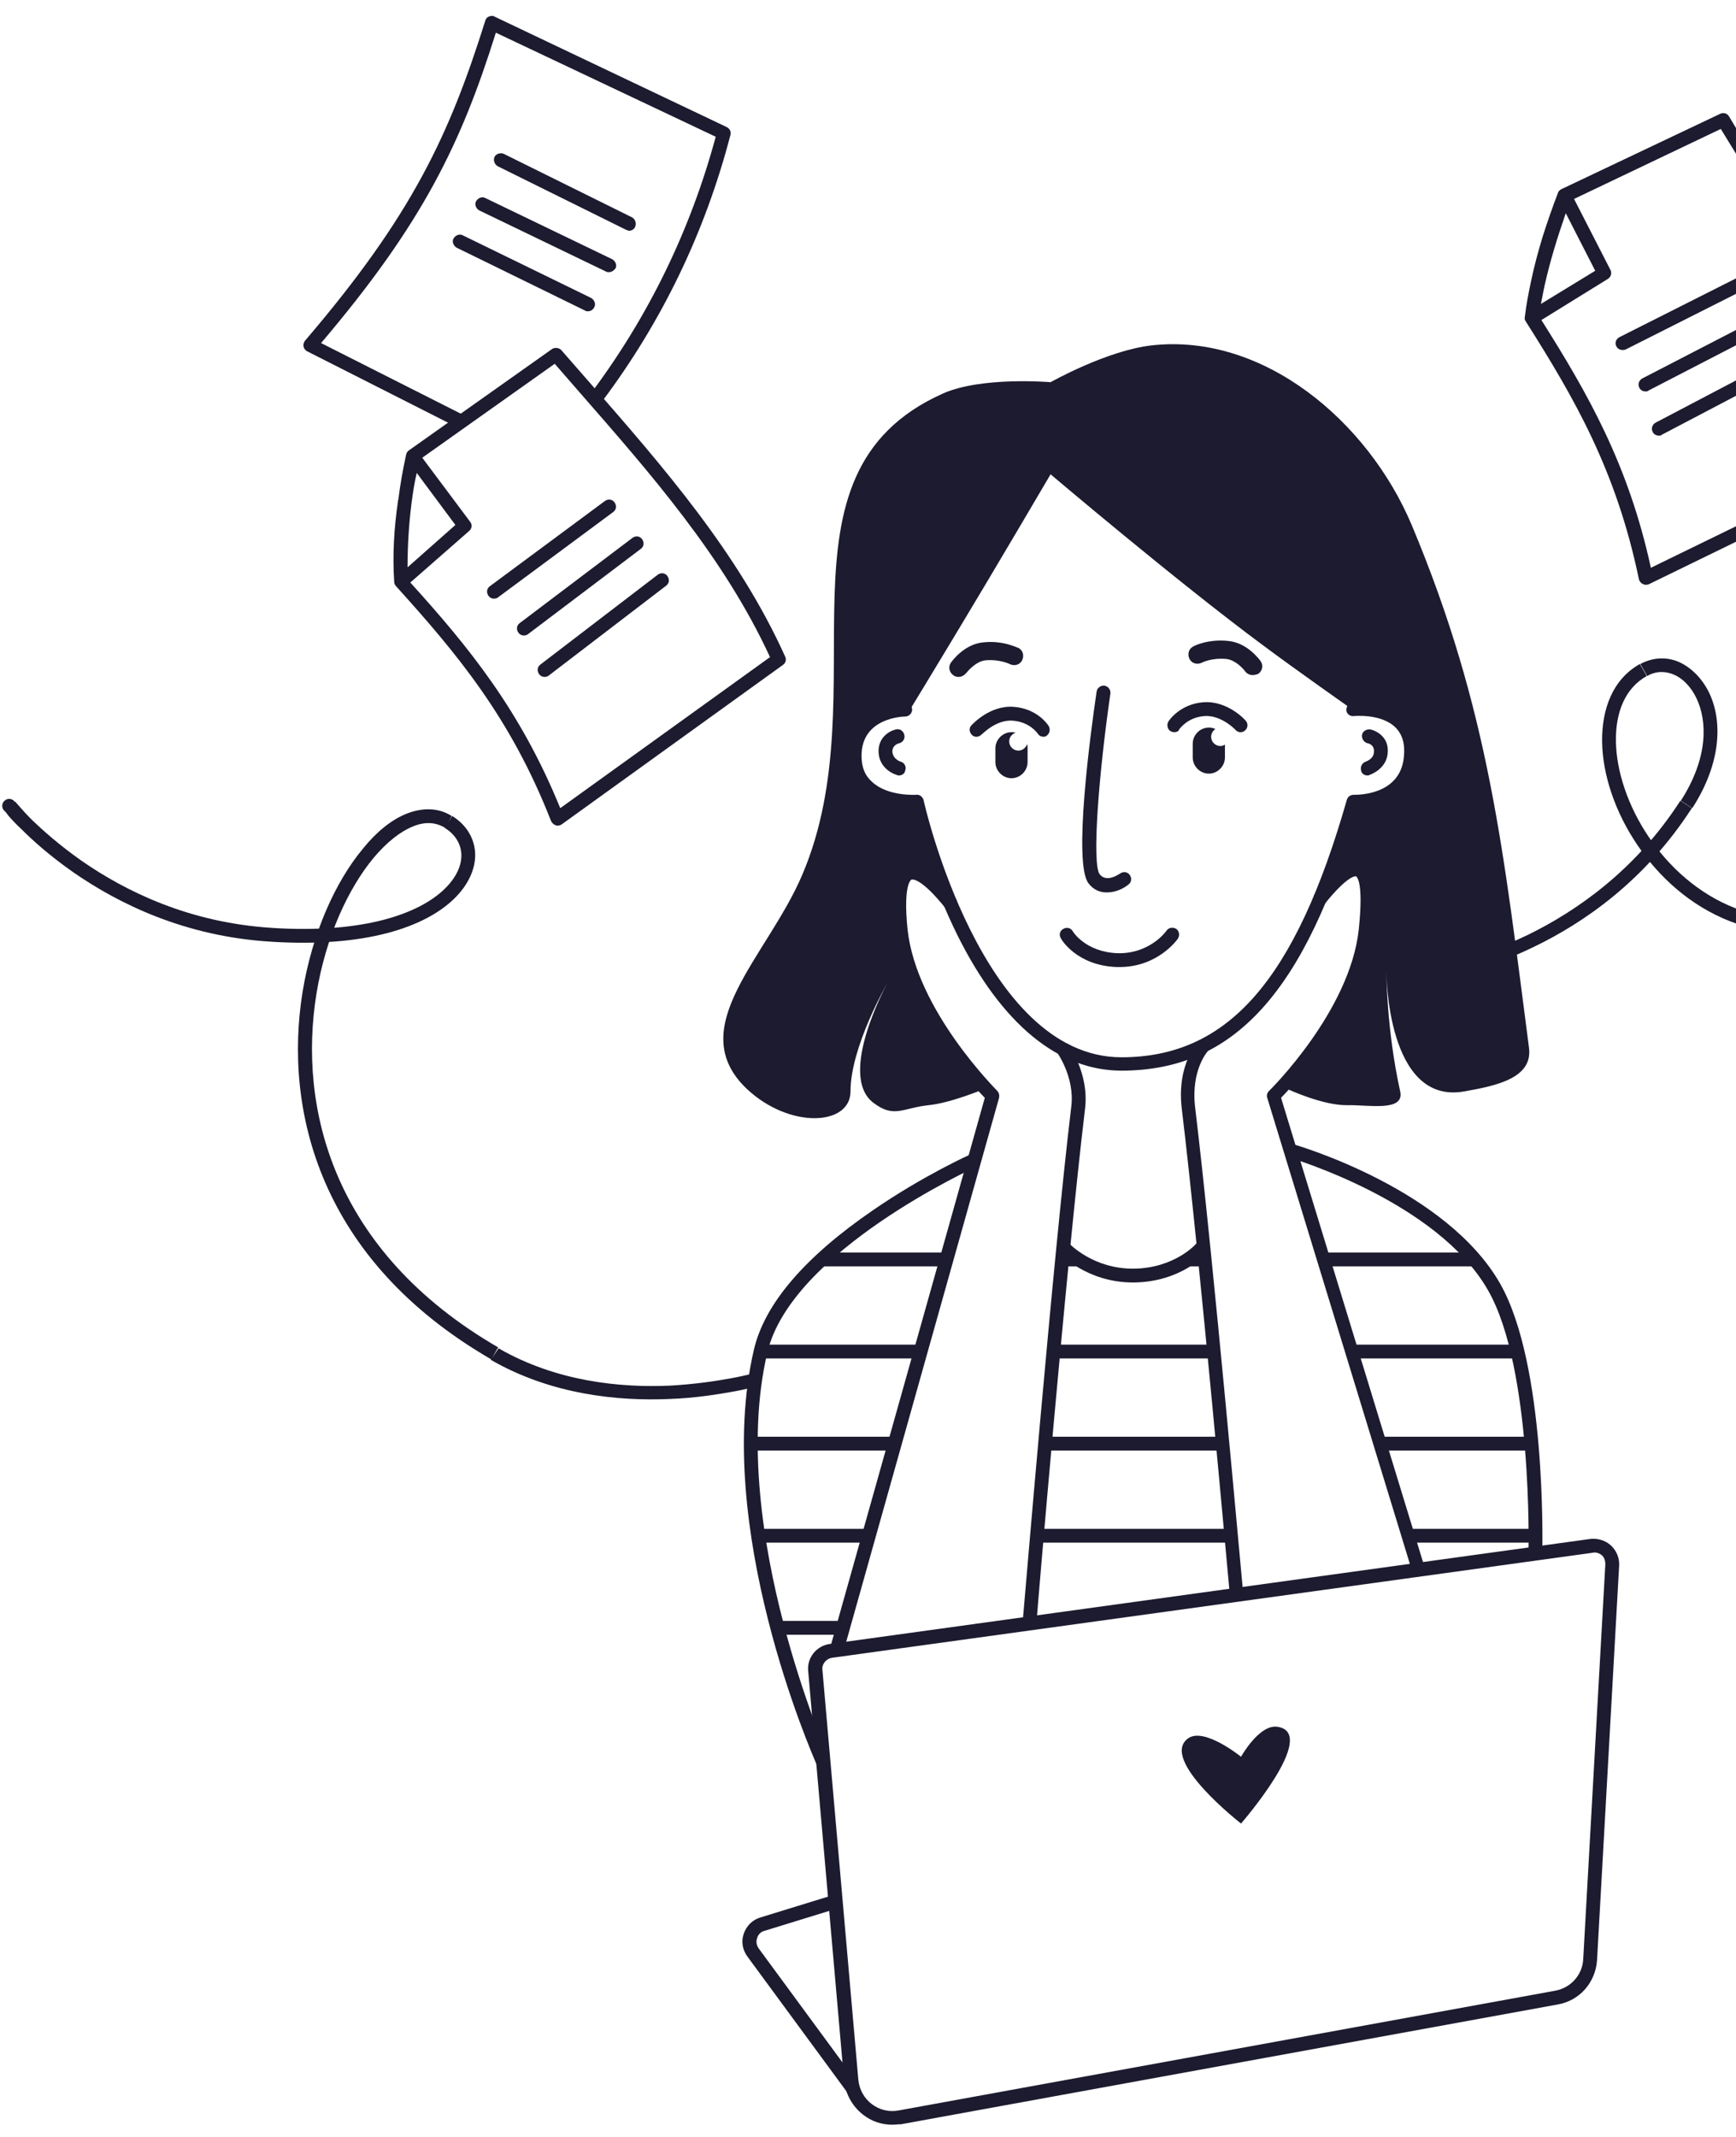 <svg width="139" height="171" viewBox="0 0 139 171" fill="none" xmlns="http://www.w3.org/2000/svg">
<path d="M44.638 66.078C44.602 66.078 44.528 66.078 44.491 66.041C44.344 66.005 44.197 65.857 44.123 65.71C40.882 57.418 36.573 52.295 31.711 46.914C31.637 46.841 31.564 46.693 31.564 46.583C31.416 44.372 31.564 42.197 31.858 40.17C31.858 40.097 31.858 40.06 31.895 39.986C32.042 38.77 32.263 37.554 32.521 36.374C32.558 36.227 32.632 36.116 32.742 36.043L44.197 27.935C44.417 27.788 44.749 27.824 44.933 28.009C45.706 28.893 46.48 29.778 47.253 30.662C53.073 37.333 59.113 44.224 62.87 52.553C62.98 52.811 62.906 53.069 62.685 53.216L44.933 66.005C44.859 66.041 44.749 66.078 44.638 66.078ZM32.853 46.62C37.53 51.779 41.655 56.828 44.859 64.678L61.654 52.59C57.971 44.593 52.078 37.885 46.406 31.399C45.743 30.625 45.08 29.888 44.417 29.114L33.81 36.632L37.641 41.755C37.825 41.976 37.788 42.308 37.567 42.492L32.853 46.62ZM32.963 40.17C32.742 41.902 32.632 43.635 32.632 45.404L36.462 42.013L33.368 37.849C33.184 38.623 33.074 39.359 32.963 40.17Z" fill="#1C1B2F"/>
<path d="M76.57 50.673C79.553 45.735 84.12 37.959 84.12 37.959C84.12 37.959 94.249 46.546 101.062 51.595C103.825 53.659 108.244 56.754 108.244 56.754L111.927 57.676L113.032 59.518L112.848 61.914L111.743 63.388L108.428 64.309L107.692 66.705L106.955 69.1L106.771 70.206L108.244 69.653L109.349 70.022V72.049V74.075V75.549L108.613 77.761L107.324 80.893L106.034 82.736L105.482 83.842L103.825 86.053L103.088 87.158C103.088 87.158 105.924 88.485 107.876 88.448C109.57 88.411 112.48 89.001 112.111 87.343C111.007 82.367 111.007 77.761 111.007 77.761C111.007 77.761 111.007 88.485 117.268 87.343C119.735 86.9 122.755 86.311 122.424 83.842C120.398 68.363 119.293 56.939 113.032 42.013C109.533 33.721 101.173 26.645 92.223 27.64C88.614 28.046 84.12 30.588 84.12 30.588C84.12 30.588 78.559 30.109 75.465 31.51C61.101 37.959 70.53 55.28 64.232 70.022C61.433 76.581 54.619 82.257 59.812 87.158C63.238 90.365 68.099 90.107 68.099 87.343C68.099 83.768 71.046 78.682 71.046 78.682C71.046 78.682 66.994 86.053 69.941 88.264C71.598 89.517 72.261 88.669 74.36 88.448C76.165 88.264 78.78 87.158 78.78 87.158L77.675 85.5L74.729 81.262L72.887 77.761L72.335 75.734L71.966 72.97L72.335 70.022H73.44L74.729 70.759H75.465L73.808 65.231L73.44 64.125H72.335L71.046 63.756L70.309 63.388L69.02 62.835L68.652 61.914L68.283 60.624L69.02 58.413L70.309 57.491L71.414 56.754H72.887C72.887 56.754 75.134 53.069 76.57 50.673Z" fill="#1C1B2F"/>
<path d="M67.841 167.462L59.849 156.59C59.444 156.037 59.333 155.374 59.554 154.748C59.775 154.121 60.254 153.642 60.88 153.458L66.626 151.689L66.957 152.757L61.212 154.526C60.917 154.6 60.696 154.821 60.622 155.116C60.512 155.411 60.586 155.706 60.77 155.964L68.762 166.835L67.841 167.462Z" fill="#1C1B2F"/>
<path d="M71.451 170.042C70.604 170.042 69.793 169.784 69.094 169.231C68.246 168.568 67.694 167.573 67.584 166.504L64.711 133.741C64.6 132.673 65.374 131.714 66.442 131.567L127.322 123.164C127.912 123.091 128.538 123.275 128.98 123.68C129.422 124.086 129.679 124.675 129.643 125.302L127.875 156.848C127.764 158.654 126.475 160.128 124.707 160.423L72.15 170.005C71.893 170.005 71.672 170.042 71.451 170.042ZM127.506 124.27L66.626 132.673C66.147 132.746 65.779 133.188 65.852 133.668L68.725 166.43C68.799 167.204 69.167 167.904 69.793 168.384C70.419 168.863 71.193 169.047 71.966 168.899L124.523 159.318C125.775 159.096 126.733 158.028 126.77 156.738L128.538 125.191C128.538 124.933 128.464 124.638 128.243 124.454C128.059 124.307 127.764 124.196 127.506 124.27Z" fill="#1C1B2F"/>
<path d="M65.374 141.186C65.042 140.412 57.05 122.243 60.365 108.017C61.212 104.369 64.416 100.61 69.904 96.851C73.918 94.087 77.749 92.355 77.786 92.355L78.228 93.35C78.08 93.424 63.311 100.131 61.433 108.275C59.739 115.499 61.175 123.901 62.685 129.724C64.306 136.026 66.368 140.706 66.368 140.743L65.374 141.186ZM123.492 124.196L122.387 124.159C122.387 124.012 122.719 109.492 119.146 103.263C115.095 96.151 103.383 92.686 103.272 92.65L103.567 91.581C104.083 91.728 115.795 95.192 120.104 102.711C123.824 109.234 123.492 123.606 123.492 124.196Z" fill="#1C1B2F"/>
<path d="M90.714 102.637C87.031 102.637 84.895 100.352 84.784 100.241L85.594 99.504C85.631 99.541 87.546 101.568 90.787 101.531C94.065 101.494 95.796 99.541 95.796 99.504L96.644 100.241C96.57 100.352 94.581 102.6 90.787 102.637C90.787 102.637 90.751 102.637 90.714 102.637Z" fill="#1C1B2F"/>
<path d="M67.51 132.267L66.441 131.972L78.853 87.859C77.638 86.606 72.224 80.783 71.561 74.481C71.229 71.422 71.561 69.8 72.555 69.358C73.55 68.953 74.802 69.764 76.607 72.049L75.76 72.749C73.697 70.169 73.034 70.39 72.997 70.39C72.96 70.39 72.297 70.722 72.666 74.37C73.365 80.893 79.811 87.232 79.848 87.306C79.995 87.453 80.032 87.674 79.995 87.859L67.51 132.267ZM83.015 129.577L81.91 129.503C81.947 129.208 84.304 100.794 85.777 88.559C86.072 86.163 84.599 84.173 84.599 84.173L85.483 83.51C85.556 83.621 87.214 85.869 86.882 88.706C85.409 100.905 83.015 129.319 83.015 129.577Z" fill="#1C1B2F"/>
<path d="M98.447 127.366C98.41 127.108 96.09 100.868 94.617 88.669C94.212 85.132 95.943 83.326 96.017 83.252L96.79 84.026C96.716 84.1 95.354 85.574 95.685 88.559C97.158 100.757 99.479 126.997 99.516 127.255L98.447 127.366ZM113.032 125.633L101.467 87.859C101.394 87.674 101.467 87.453 101.615 87.306C101.688 87.232 108.097 80.93 108.797 74.37C109.202 70.464 108.613 70.169 108.576 70.132C108.576 70.132 107.986 69.948 106.034 72.38L105.187 71.68C106.918 69.543 108.097 68.732 108.981 69.1C109.975 69.506 110.233 71.127 109.865 74.481C109.202 80.746 103.825 86.569 102.572 87.859L114.027 125.302L113.032 125.633Z" fill="#1C1B2F"/>
<path d="M76.754 54.175C76.607 54.175 76.459 54.138 76.312 54.027C75.981 53.769 75.907 53.327 76.165 52.995C76.275 52.848 77.233 51.558 78.706 51.411C80.327 51.226 81.468 51.853 81.542 51.853C81.91 52.037 82.021 52.479 81.837 52.848C81.653 53.216 81.211 53.327 80.842 53.143C80.842 53.143 80.032 52.737 78.89 52.848C78.191 52.922 77.564 53.622 77.38 53.843C77.196 54.064 76.975 54.175 76.754 54.175Z" fill="#1C1B2F"/>
<path d="M100.288 54.027C100.068 54.027 99.847 53.917 99.699 53.732C99.515 53.474 98.889 52.811 98.189 52.737C97.011 52.627 96.237 53.032 96.237 53.032C95.869 53.216 95.427 53.106 95.243 52.737C95.059 52.369 95.169 51.926 95.537 51.742C95.574 51.705 96.716 51.116 98.373 51.3C99.847 51.447 100.804 52.737 100.915 52.885C101.172 53.216 101.099 53.659 100.767 53.917C100.62 53.99 100.436 54.027 100.288 54.027Z" fill="#1C1B2F"/>
<path d="M94.028 58.597C93.917 58.597 93.806 58.56 93.733 58.523C93.475 58.376 93.401 58.007 93.549 57.749C93.585 57.676 94.469 56.349 96.348 56.202C98.263 56.054 99.699 57.602 99.736 57.676C99.957 57.897 99.92 58.265 99.699 58.45C99.478 58.671 99.11 58.634 98.926 58.413C98.926 58.413 97.784 57.197 96.421 57.307C95.059 57.418 94.469 58.339 94.433 58.339C94.396 58.523 94.212 58.597 94.028 58.597Z" fill="#1C1B2F"/>
<path d="M83.569 58.965C83.384 58.965 83.2 58.892 83.09 58.708C83.053 58.671 82.464 57.786 81.101 57.676C79.738 57.565 78.633 58.781 78.596 58.781C78.375 59.002 78.044 59.039 77.823 58.818C77.602 58.597 77.565 58.265 77.786 58.044C77.86 57.97 79.259 56.422 81.175 56.57C83.09 56.717 83.937 58.044 83.974 58.118C84.121 58.376 84.047 58.708 83.79 58.892C83.753 58.929 83.642 58.965 83.569 58.965Z" fill="#1C1B2F"/>
<path d="M89.644 77.392C89.571 77.392 89.497 77.392 89.423 77.392C86.219 77.282 84.967 75.181 84.93 75.07C84.783 74.812 84.856 74.481 85.151 74.333C85.409 74.186 85.74 74.26 85.888 74.518C85.924 74.591 86.919 76.176 89.46 76.287C92.038 76.36 93.364 74.554 93.401 74.481C93.585 74.223 93.917 74.186 94.174 74.333C94.432 74.518 94.469 74.849 94.322 75.107C94.248 75.218 92.701 77.392 89.644 77.392Z" fill="#1C1B2F"/>
<path d="M88.615 71.422C88.099 71.422 87.583 71.238 87.178 70.722C85.889 69.211 87.325 58.597 87.804 55.354C87.841 55.059 88.136 54.838 88.43 54.875C88.725 54.912 88.946 55.207 88.909 55.501C87.988 61.84 87.399 69.174 88.062 69.985C88.651 70.685 89.646 69.911 89.683 69.911C89.94 69.727 90.272 69.764 90.456 70.022C90.64 70.28 90.603 70.611 90.346 70.796C89.94 71.127 89.314 71.422 88.615 71.422Z" fill="#1C1B2F"/>
<path d="M89.792 85.684C84.746 85.684 80.216 81.962 76.68 74.886C74.507 70.501 73.292 66.078 72.96 64.715C72.113 64.715 70.272 64.53 69.056 63.388C68.283 62.651 67.878 61.656 67.878 60.476C67.878 57.123 70.898 56.238 72.482 56.238C72.776 56.238 73.034 56.496 73.034 56.791C73.034 57.086 72.776 57.344 72.482 57.344C72.334 57.344 68.983 57.418 68.983 60.476C68.983 61.398 69.241 62.061 69.83 62.577C71.082 63.756 73.366 63.609 73.366 63.609C73.624 63.572 73.881 63.756 73.955 64.051C73.992 64.272 78.596 84.615 89.792 84.615C98.3 84.615 103.714 78.461 107.839 64.014C107.913 63.756 108.133 63.609 108.391 63.609C108.539 63.609 112.111 63.719 112.406 60.587C112.516 59.555 112.295 58.781 111.743 58.228C110.601 57.086 108.428 57.307 108.391 57.307C108.097 57.344 107.802 57.123 107.802 56.828C107.802 56.533 107.986 56.238 108.281 56.238C108.391 56.238 111.006 55.98 112.516 57.454C113.29 58.228 113.621 59.334 113.511 60.698C113.216 63.756 110.491 64.641 108.76 64.678C104.524 79.382 98.815 85.684 89.792 85.684Z" fill="#1C1B2F"/>
<path d="M109.496 62.061C109.238 62.061 109.018 61.914 108.981 61.656C108.907 61.361 109.054 61.066 109.349 60.956C109.423 60.919 110.012 60.734 110.012 60.145C110.049 59.592 109.533 59.481 109.496 59.481C109.202 59.408 109.018 59.113 109.054 58.818C109.091 58.523 109.423 58.339 109.717 58.376C110.233 58.486 111.191 59.002 111.117 60.182C111.08 61.287 110.159 61.84 109.644 62.024C109.607 62.061 109.533 62.061 109.496 62.061Z" fill="#1C1B2F"/>
<path d="M71.966 62.061C71.93 62.061 71.856 62.061 71.819 62.024C71.303 61.877 70.383 61.324 70.346 60.182C70.309 59.002 71.23 58.486 71.745 58.376C72.04 58.302 72.335 58.486 72.408 58.818C72.482 59.113 72.298 59.408 72.003 59.481C71.856 59.518 71.451 59.666 71.451 60.145C71.487 60.771 72.114 60.956 72.114 60.956C72.408 61.029 72.593 61.361 72.482 61.656C72.445 61.914 72.224 62.061 71.966 62.061Z" fill="#1C1B2F"/>
<path d="M96.79 58.228C96.09 58.228 95.501 58.818 95.501 59.518V60.624C95.501 61.324 96.09 61.914 96.79 61.914C97.49 61.914 98.079 61.324 98.079 60.624V59.592C97.969 59.666 97.858 59.703 97.711 59.703C97.306 59.703 96.974 59.371 96.974 58.966C96.974 58.708 97.121 58.486 97.306 58.339C97.158 58.265 96.974 58.228 96.79 58.228Z" fill="#1C1B2F"/>
<path d="M80.989 58.597C80.29 58.597 79.7 59.187 79.7 59.887V60.992C79.7 61.693 80.29 62.282 80.989 62.282C81.689 62.282 82.278 61.693 82.278 60.992V59.887C82.278 59.776 82.278 59.666 82.242 59.555C82.131 59.85 81.873 60.071 81.542 60.071C81.137 60.071 80.805 59.739 80.805 59.334C80.805 59.002 81.026 58.744 81.321 58.634C81.173 58.597 81.1 58.597 80.989 58.597Z" fill="#1C1B2F"/>
<path d="M67.547 130.83H62.391V129.724H67.547V130.83ZM122.94 123.459H112.627V122.354H122.94V123.459ZM98.632 123.459H83.347V122.354H98.632V123.459ZM69.572 123.459H60.733V122.354H69.572V123.459ZM122.571 116.088H110.601V114.983H122.571V116.088ZM97.895 116.088H83.899V114.983H97.895V116.088ZM71.598 116.088H60.181V114.983H71.598V116.088ZM121.466 108.718H108.207V107.612H121.466V108.718ZM97.158 108.718H84.452V107.612H97.158V108.718ZM73.808 108.718H60.733V107.612H73.808V108.718ZM118.152 101.347H105.998V100.241H118.152V101.347ZM96.606 101.347H95.133V100.241H96.606V101.347ZM86.514 101.347H85.225V100.241H86.514V101.347ZM75.834 101.347H65.705V100.241H75.834V101.347Z" fill="#1C1B2F"/>
<path d="M95.132 139.122C96.421 138.2 99.368 140.596 99.368 140.596C99.368 140.596 100.841 137.942 102.314 138.2C105.629 138.753 99.368 145.939 99.368 145.939C99.368 145.939 92.775 140.817 95.132 139.122Z" fill="#1C1B2F"/>
<path d="M1.178 64.162C0.994 63.904 0.625 63.867 0.404 64.051C0.146 64.236 0.11 64.604 0.294 64.825L1.178 64.162ZM21.729 74.812L21.766 74.26L21.729 74.812ZM35.872 65.783L35.577 66.262L35.872 65.783ZM39.555 108.349L39.85 107.87L39.555 108.349ZM0.736 64.493C0.294 64.825 0.294 64.825 0.294 64.825C0.294 64.825 0.294 64.825 0.331 64.862C0.331 64.899 0.367 64.899 0.404 64.936C0.478 65.009 0.552 65.12 0.662 65.267C0.883 65.525 1.251 65.931 1.73 66.373C2.651 67.294 4.014 68.51 5.855 69.8C9.465 72.306 14.805 74.96 21.729 75.365L21.803 74.26C15.136 73.854 10.017 71.311 6.518 68.879C4.787 67.663 3.461 66.484 2.54 65.599C2.098 65.157 1.767 64.788 1.546 64.53C1.436 64.42 1.362 64.309 1.288 64.236C1.251 64.199 1.251 64.162 1.215 64.162C1.178 64.162 1.178 64.162 0.736 64.493ZM21.692 75.365C29.316 75.844 34.03 74.186 36.351 71.938C37.492 70.832 38.082 69.542 38.045 68.326C38.008 67.11 37.345 66.004 36.203 65.304L35.614 66.262C36.461 66.778 36.903 67.552 36.94 68.363C36.977 69.211 36.572 70.206 35.577 71.164C33.588 73.08 29.242 74.739 21.766 74.26L21.692 75.365ZM39.297 108.828C44.159 111.629 49.536 112.145 53.624 111.961C55.687 111.887 57.455 111.592 58.707 111.371C59.333 111.26 59.812 111.15 60.18 111.039C60.364 111.002 60.475 110.966 60.585 110.929C60.622 110.929 60.659 110.892 60.696 110.892H60.732C60.732 110.892 60.732 110.892 60.585 110.376C60.438 109.86 60.438 109.86 60.438 109.86C60.438 109.86 60.438 109.86 60.401 109.86C60.364 109.86 60.364 109.86 60.327 109.897C60.254 109.934 60.106 109.971 59.959 110.007C59.627 110.081 59.149 110.192 58.559 110.302C57.344 110.523 55.65 110.781 53.661 110.892C49.647 111.076 44.527 110.56 39.923 107.907L39.297 108.828ZM36.167 65.304C35.062 64.604 33.773 64.641 32.557 65.12C31.342 65.599 30.126 66.594 29.058 67.921C26.849 70.574 25.007 74.665 24.233 79.345C22.687 88.817 25.559 100.831 39.334 108.791L39.886 107.833C26.591 100.131 23.865 88.596 25.338 79.53C26.075 74.997 27.88 71.09 29.942 68.621C30.974 67.405 32.042 66.557 33.036 66.152C33.994 65.746 34.877 65.783 35.651 66.262L36.167 65.304Z" fill="#1C1B2F"/>
<path d="M115.684 77.061C115.389 77.097 115.168 77.392 115.205 77.687C115.242 77.982 115.537 78.203 115.831 78.166L115.684 77.061ZM135.02 64.383L135.499 64.678L135.02 64.383ZM131.595 53.622L131.853 54.101L131.595 53.622ZM149.421 72.97L149.605 73.486L149.421 72.97ZM164.153 53.732C164.19 53.438 164.005 53.143 163.711 53.106C163.416 53.069 163.121 53.253 163.085 53.548L164.153 53.732ZM115.758 77.613C115.831 78.166 115.831 78.166 115.831 78.166C115.831 78.166 115.831 78.166 115.868 78.166C115.905 78.166 115.942 78.166 115.979 78.129C116.089 78.129 116.2 78.093 116.384 78.056C116.752 77.982 117.231 77.871 117.857 77.687C119.109 77.319 120.877 76.729 122.829 75.771C126.807 73.854 131.705 70.501 135.462 64.678L134.541 64.088C130.932 69.69 126.181 72.933 122.35 74.812C120.435 75.734 118.741 76.323 117.526 76.655C116.936 76.839 116.457 76.95 116.126 77.024C115.979 77.061 115.831 77.097 115.758 77.097C115.721 77.097 115.684 77.097 115.647 77.097C115.647 77.097 115.647 77.097 115.61 77.097C115.684 77.061 115.684 77.061 115.758 77.613ZM135.499 64.678C137.856 61.029 137.93 57.639 136.825 55.391C136.272 54.285 135.425 53.438 134.467 52.995C133.473 52.553 132.368 52.59 131.337 53.143L131.889 54.101C132.589 53.696 133.326 53.696 134.026 53.99C134.725 54.285 135.388 54.949 135.83 55.87C136.714 57.712 136.788 60.661 134.578 64.088L135.499 64.678ZM149.642 73.486C155.645 71.164 159.291 66.189 161.39 61.84C162.459 59.666 163.158 57.639 163.563 56.165C163.784 55.428 163.932 54.801 164.005 54.396C164.042 54.175 164.079 54.027 164.116 53.917C164.116 53.843 164.153 53.806 164.153 53.769V53.732C164.153 53.732 164.153 53.732 163.6 53.622C163.048 53.511 163.048 53.511 163.048 53.511C163.048 53.511 163.048 53.511 163.048 53.548C163.048 53.585 163.048 53.622 163.011 53.659C162.974 53.769 162.974 53.917 162.901 54.138C162.827 54.543 162.68 55.133 162.459 55.833C162.053 57.27 161.39 59.224 160.359 61.324C158.297 65.525 154.835 70.243 149.2 72.417L149.642 73.486ZM131.3 53.143C129.127 54.359 128.243 56.754 128.28 59.371C128.317 61.987 129.311 64.973 131.079 67.589C134.578 72.822 141.244 76.766 149.642 73.486L149.236 72.454C141.428 75.476 135.315 71.864 132 66.963C130.342 64.493 129.422 61.73 129.385 59.334C129.348 56.939 130.158 55.059 131.853 54.101L131.3 53.143Z" fill="#1C1B2F"/>
<path d="M39.556 47.91C39.372 47.91 39.225 47.836 39.114 47.688C38.93 47.431 38.967 47.099 39.225 46.914L48.432 40.097C48.69 39.912 49.022 39.949 49.206 40.207C49.39 40.465 49.353 40.797 49.095 40.981L39.888 47.799C39.814 47.873 39.667 47.91 39.556 47.91Z" fill="#1C1B2F"/>
<path d="M41.951 50.858C41.767 50.858 41.619 50.784 41.509 50.637C41.325 50.379 41.361 50.047 41.619 49.863L50.643 43.045C50.9 42.861 51.232 42.897 51.416 43.155C51.6 43.413 51.563 43.745 51.306 43.929L42.282 50.747C42.208 50.821 42.061 50.858 41.951 50.858Z" fill="#1C1B2F"/>
<path d="M43.608 54.175C43.424 54.175 43.276 54.101 43.166 53.953C42.982 53.696 43.019 53.364 43.276 53.179L52.668 45.993C52.926 45.809 53.257 45.846 53.441 46.104C53.626 46.362 53.589 46.693 53.331 46.878L43.939 54.064C43.866 54.138 43.718 54.175 43.608 54.175Z" fill="#1C1B2F"/>
<path d="M131.779 46.804C131.705 46.804 131.595 46.767 131.521 46.73C131.374 46.656 131.263 46.509 131.227 46.362C129.422 37.664 126.07 31.878 122.166 25.724C122.093 25.613 122.056 25.503 122.093 25.355C122.203 24.397 122.387 23.476 122.571 22.591C122.829 21.338 123.161 20.122 123.529 18.906C123.897 17.763 124.302 16.584 124.744 15.441C124.781 15.294 124.892 15.22 125.002 15.147L137.745 9.103C138.003 8.992 138.298 9.066 138.445 9.324C139.035 10.319 139.661 11.351 140.287 12.346C144.891 19.901 149.679 27.714 151.962 36.559C152.036 36.816 151.888 37.075 151.667 37.185L132 46.767C131.963 46.767 131.889 46.804 131.779 46.804ZM123.418 25.613C127.138 31.51 130.379 37.148 132.184 45.44L150.783 36.374C148.5 27.861 143.859 20.269 139.366 12.899C138.85 12.051 138.298 11.166 137.782 10.319L126.033 15.921L128.943 21.596C129.09 21.854 128.98 22.186 128.722 22.333L123.418 25.613ZM123.676 22.849C123.566 23.328 123.492 23.807 123.382 24.323L127.728 21.67L125.37 17.063C124.708 18.98 124.118 20.859 123.676 22.849Z" fill="#1C1B2F"/>
<path d="M129.901 28.009C129.717 28.009 129.496 27.898 129.422 27.714C129.275 27.456 129.386 27.124 129.68 26.977L139.919 21.817C140.177 21.67 140.508 21.78 140.656 22.075C140.803 22.333 140.692 22.665 140.398 22.812L130.159 27.972C130.049 28.009 129.975 28.009 129.901 28.009Z" fill="#1C1B2F"/>
<path d="M131.742 31.326C131.558 31.326 131.337 31.215 131.263 31.031C131.116 30.773 131.226 30.441 131.484 30.294L141.539 25.097C141.797 24.95 142.128 25.06 142.276 25.318C142.423 25.576 142.312 25.908 142.055 26.055L132 31.252C131.926 31.326 131.853 31.326 131.742 31.326Z" fill="#1C1B2F"/>
<path d="M132.81 34.863C132.626 34.863 132.405 34.753 132.332 34.568C132.184 34.31 132.295 33.979 132.553 33.831L143.012 28.34C143.27 28.193 143.602 28.303 143.749 28.561C143.896 28.819 143.786 29.151 143.528 29.298L133.068 34.789C132.995 34.863 132.921 34.863 132.81 34.863Z" fill="#1C1B2F"/>
<path d="M50.384 18.464C50.31 18.464 50.236 18.427 50.126 18.39L39.85 13.304C39.593 13.157 39.482 12.825 39.593 12.567C39.703 12.309 40.071 12.198 40.329 12.309L50.605 17.395C50.863 17.542 50.973 17.874 50.863 18.132C50.789 18.353 50.568 18.464 50.384 18.464Z" fill="#1C1B2F"/>
<path d="M48.763 21.78C48.689 21.78 48.616 21.78 48.542 21.743L38.377 16.842C38.119 16.695 37.972 16.363 38.119 16.105C38.266 15.847 38.598 15.7 38.856 15.847L49.021 20.748C49.279 20.896 49.426 21.227 49.279 21.485C49.168 21.633 48.984 21.78 48.763 21.78Z" fill="#1C1B2F"/>
<path d="M47.069 24.913C46.995 24.913 46.922 24.913 46.811 24.839L36.572 19.827C36.314 19.68 36.167 19.348 36.314 19.09C36.462 18.832 36.793 18.685 37.051 18.832L47.327 23.844C47.584 23.992 47.732 24.323 47.584 24.581C47.474 24.802 47.29 24.913 47.069 24.913Z" fill="#1C1B2F"/>
<path d="M36.756 34.274L24.602 28.119C24.455 28.046 24.345 27.898 24.308 27.751C24.271 27.603 24.308 27.419 24.418 27.272C33 17.247 35.983 10.798 38.856 1.658C38.893 1.511 39.003 1.364 39.15 1.327C39.298 1.253 39.482 1.253 39.592 1.327L58.192 10.172C58.413 10.282 58.56 10.54 58.486 10.798C56.461 18.574 52.999 25.761 48.174 32.173L47.29 31.51C51.931 25.318 55.282 18.427 57.308 10.945L39.703 2.617C36.941 11.425 33.884 17.837 25.707 27.456L37.235 33.279L36.756 34.274Z" fill="#1C1B2F"/>
</svg>
